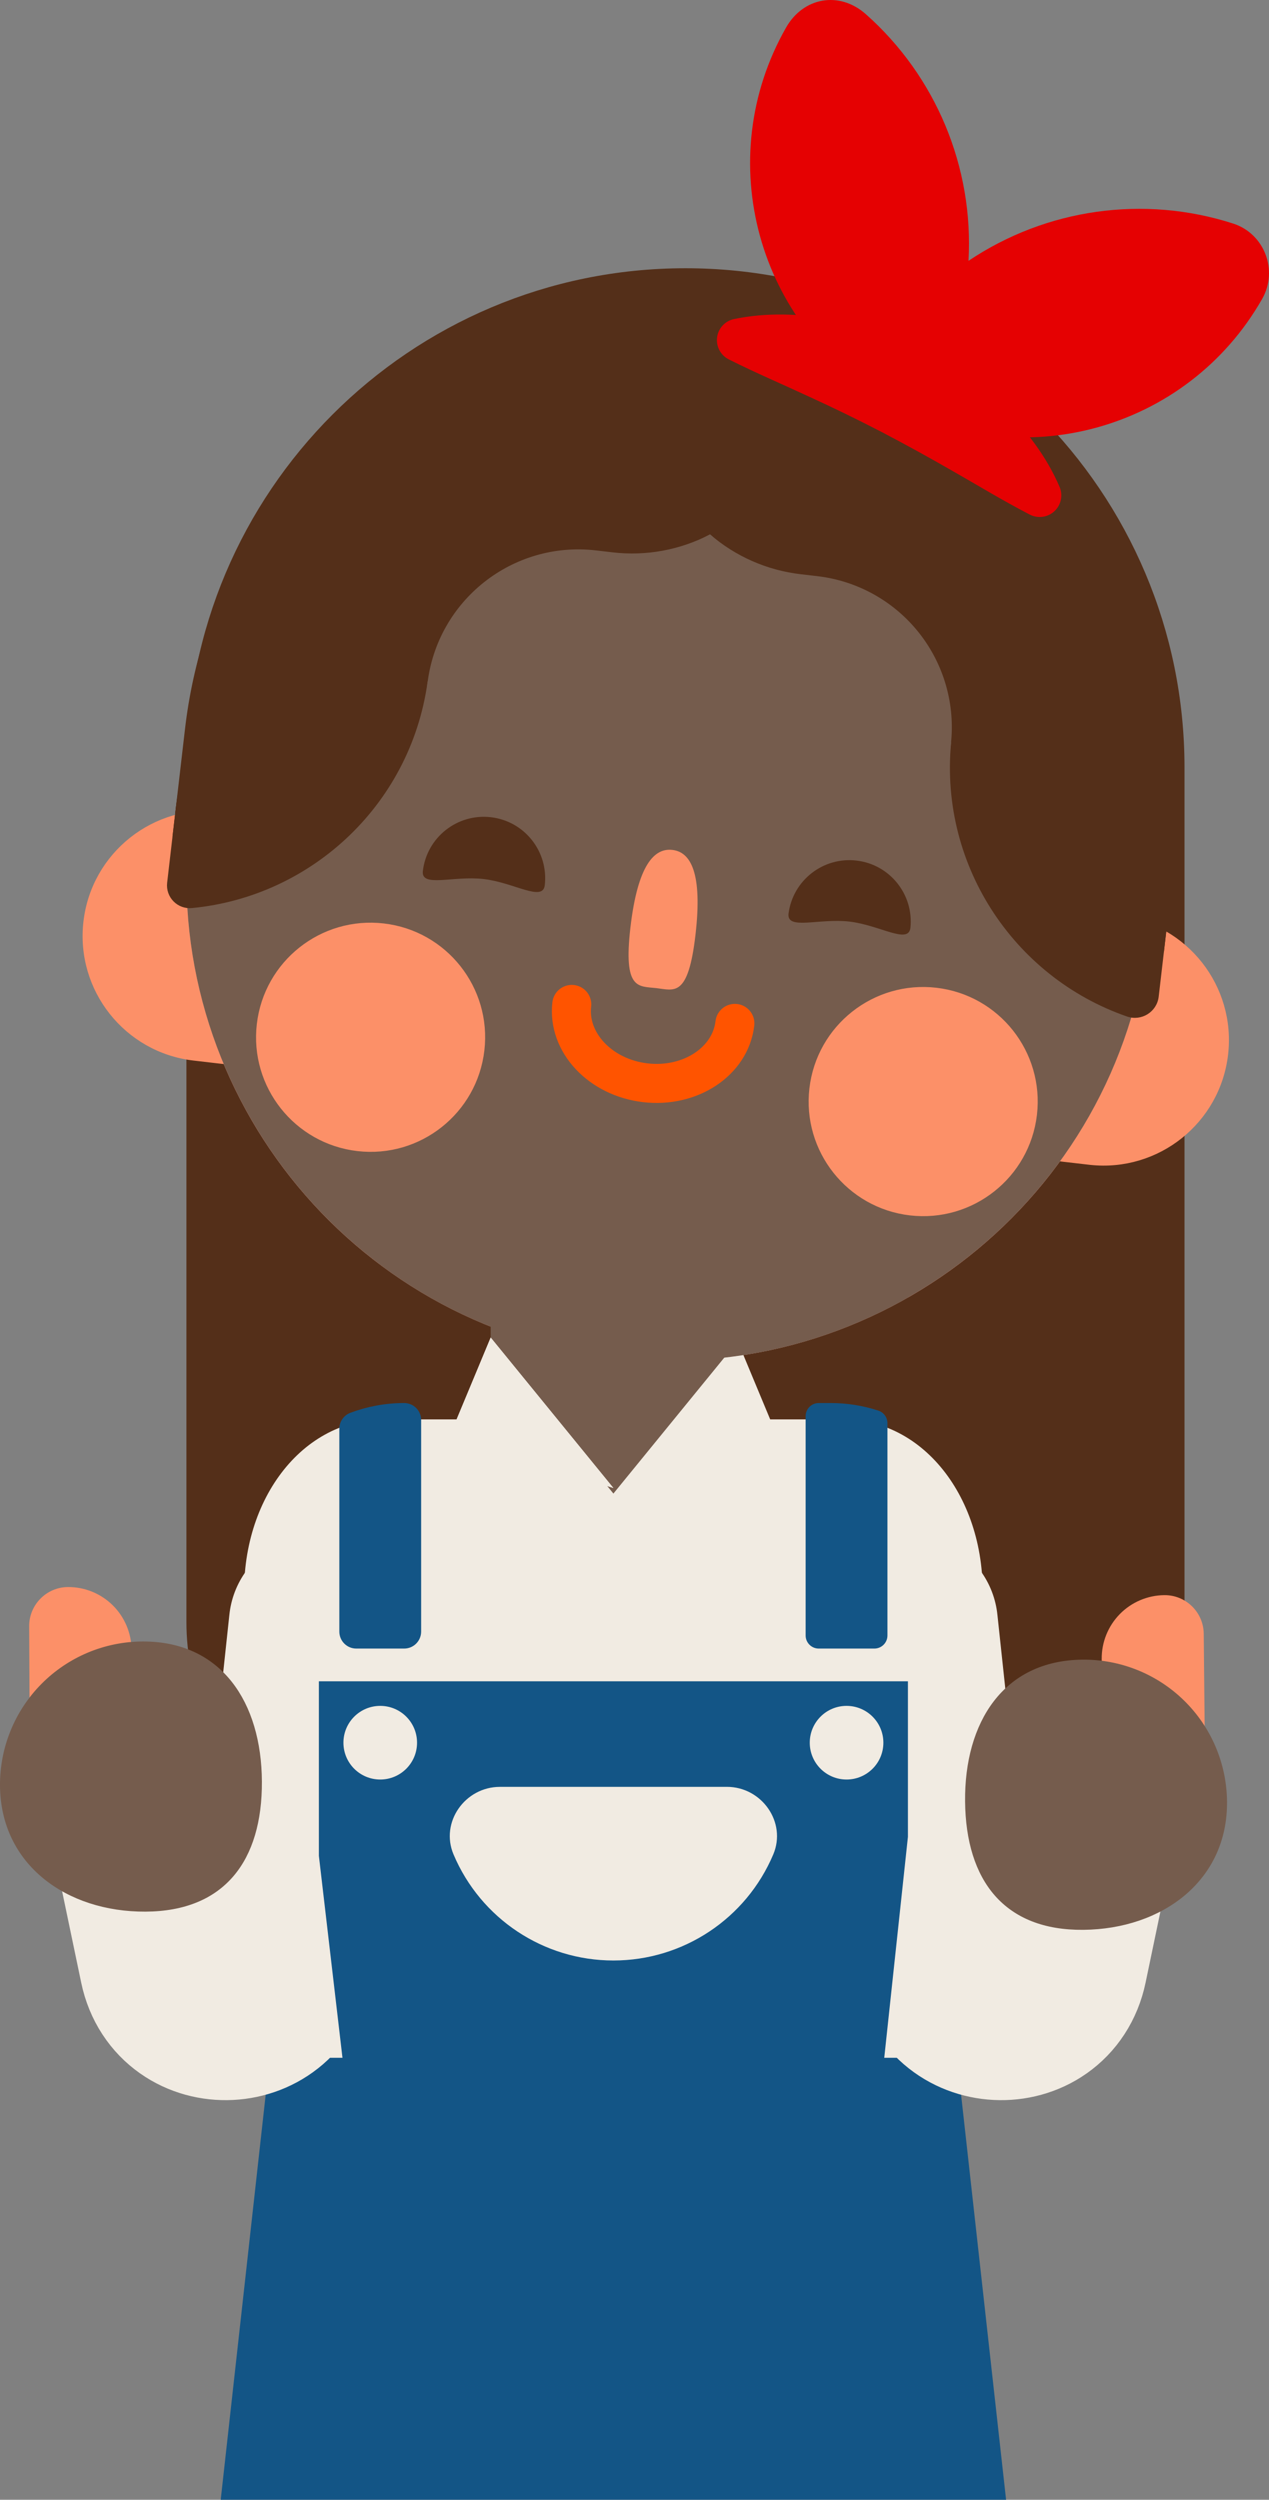 <svg version="1.1" xmlns="http://www.w3.org/2000/svg" xmlns:xlink="http://www.w3.org/1999/xlink" width="54.85" height="108" viewBox="0,0,54.85,108"><rect x="0" y="0" width="54.85" height="108" fill="#808080" stroke="none"/><g transform="translate(-213,-132)"><g data-paper-data="{&quot;isPaintingLayer&quot;:true}" fill-rule="evenodd" stroke-miterlimit="10" stroke-dasharray="" stroke-dashoffset="0" style="mix-blend-mode: normal"><path d="M239.694,189.092c-10.67,-1.242 -18.312,-10.896 -17.071,-21.565l0.49,-4.215c1.24,-10.669 10.895,-18.312 21.564,-17.071c10.67,1.24 18.313,10.895 17.072,21.564l-0.49,4.215c-1.241,10.67 -10.896,18.312 -21.565,17.072" fill="#faac99" stroke="none" stroke-width="1" stroke-linecap="butt" stroke-linejoin="miter"/><path d="M239.513,190.65c-11.445,-1.331 -19.644,-11.688 -18.313,-23.133l0.526,-4.521c1.33,-11.445 11.688,-19.644 23.133,-18.313c11.445,1.33 19.644,11.688 18.312,23.133l-0.525,4.521c-1.331,11.445 -11.688,19.644 -23.133,18.313" fill="#faac99" stroke="none" stroke-width="1" stroke-linecap="butt" stroke-linejoin="miter"/><path d="M221.058,202.082v-36.925c0.001,-11.912 9.658,-21.568 21.57,-21.568c11.912,0 21.57,9.655 21.57,21.568v36.928c0,5.641 -4.574,10.212 -10.215,10.212h-22.71c-5.642,0 -10.215,-4.573 -10.215,-10.215" data-paper-data="{&quot;origPos&quot;:null}" fill="#542f19" stroke="none" stroke-width="1" stroke-linecap="butt" stroke-linejoin="miter"/><path d="M216.607,171.811c0.346,-2.973 3.037,-5.103 6.01,-4.757l1.174,0.136c2.974,0.346 5.104,3.037 4.758,6.01c-0.346,2.974 -3.037,5.104 -6.01,4.758l-1.175,-0.137c-2.973,-0.346 -5.103,-3.037 -4.757,-6.01M254.189,176.182c0.346,-2.973 3.037,-5.103 6.01,-4.757l1.174,0.136c2.951,0.37 5.052,3.05 4.709,6.004c-0.344,2.954 -3.003,5.08 -5.961,4.763l-1.175,-0.136c-2.973,-0.346 -5.103,-3.037 -4.757,-6.01" fill="#fc9068" stroke="none" stroke-width="1" stroke-linecap="butt" stroke-linejoin="miter"/><path d="M239.513,190.65c-11.445,-1.331 -19.644,-11.688 -18.313,-23.133l0.526,-4.521c1.33,-11.445 11.688,-19.644 23.133,-18.313c11.445,1.33 19.644,11.688 18.312,23.133l-0.525,4.521c-1.331,11.445 -11.688,19.644 -23.133,18.313" fill="#faac99" stroke="none" stroke-width="1" stroke-linecap="butt" stroke-linejoin="miter"/><path d="M239.513,190.65c-11.445,-1.331 -19.644,-11.688 -18.313,-23.133l0.526,-4.521c1.33,-11.445 11.688,-19.644 23.133,-18.313c11.445,1.33 19.644,11.688 18.312,23.133l-0.525,4.521c-1.331,11.445 -11.688,19.644 -23.133,18.313" data-paper-data="{&quot;origPos&quot;:null}" fill="#755c4d" stroke="none" stroke-width="1" stroke-linecap="butt" stroke-linejoin="miter"/><path d="M243.69,155.088l-23.115,12.034c1.376,-11.833 12.084,-20.309 23.917,-18.933c11.833,1.376 20.31,12.084 18.934,23.917z" fill="#542f19" stroke="none" stroke-width="1" stroke-linecap="butt" stroke-linejoin="miter"/><path d="M234.209,182.665h10.608v56.868h-10.608z" data-paper-data="{&quot;origPos&quot;:null}" fill="#755c4d" stroke="none" stroke-width="1" stroke-linecap="butt" stroke-linejoin="miter"/><path d="M246.585,194.032l-7.072,2.257l5.304,-6.501z" fill="#f1ebe2" stroke="none" stroke-width="1" stroke-linecap="butt" stroke-linejoin="miter"/><path d="M247.222,237.525h-15.419c-2.87,0 -5.395,-2.363 -5.649,-5.38l-2.567,-30.563c-0.376,-4.473 2.303,-8.258 5.999,-8.258h19.854c3.696,0 6.374,3.785 5.998,8.258l-2.567,30.564c-0.253,3.016 -2.779,5.379 -5.649,5.379" fill="#f1ebe2" stroke="none" stroke-width="1" stroke-linecap="butt" stroke-linejoin="miter"/><path d="M256.486,240h-33.946l2.121,-19.095h29.703z" fill="#135586" stroke="none" stroke-width="1" stroke-linecap="butt" stroke-linejoin="miter"/><path d="M226.783,202.165l-1.547,14.454c-0.303,2.824 -4.338,3.025 -4.919,0.244l-1.667,-7.98M252.242,202.165l1.548,14.454c0.302,2.824 4.338,3.025 4.918,0.244l1.667,-7.98" fill="none" stroke="#f1ebe2" stroke-width="7.779" stroke-linecap="round" stroke-linejoin="miter"/><path d="M251.182,221.259h-23.338l-1.061,-9.08v-7.54h25.46v6.72zM251.358,193.485c-0.001,-0.248 -0.162,-0.467 -0.398,-0.542c-0.662,-0.216 -1.354,-0.326 -2.05,-0.326h-0.522c-0.15,-0 -0.294,0.059 -0.4,0.165c-0.106,0.106 -0.166,0.25 -0.166,0.4v9.478c0,0.312 0.253,0.565 0.566,0.565h2.405c0.312,0 0.565,-0.253 0.565,-0.565zM231.203,193.35c0,-0.405 -0.328,-0.733 -0.733,-0.733c-0.82,0 -1.602,0.151 -2.326,0.422c-0.287,0.108 -0.477,0.383 -0.477,0.69v8.763c0,0.405 0.328,0.733 0.733,0.733h2.07c0.405,0 0.733,-0.328 0.733,-0.733z" fill="#135586" stroke="none" stroke-width="1" stroke-linecap="butt" stroke-linejoin="miter"/><path d="M256.929,154.05c4.697,4.511 7.307,11.087 6.497,18.056l-0.344,2.956c-0.077,0.656 -0.743,1.072 -1.368,0.856c-4.94,-1.708 -8.208,-6.669 -7.578,-12.075l1.064,-9.158c0.098,-0.84 1.119,-1.221 1.73,-0.635M220.575,167.122c0.893,-7.679 5.72,-13.942 12.23,-17.018l-1.292,11.108c-0.631,5.429 -4.983,9.519 -10.213,10.02c-0.296,0.03 -0.589,-0.075 -0.798,-0.287c-0.209,-0.211 -0.311,-0.506 -0.278,-0.801l0.351,-3.022" fill="#542f19" stroke="none" stroke-width="1" stroke-linecap="butt" stroke-linejoin="miter"/><path d="M248.329,156.893c1.731,0.201 3.311,1.082 4.393,2.448c1.082,1.366 1.576,3.106 1.375,4.837l-0.425,3.652c-0.419,3.604 -3.681,6.186 -7.285,5.767l-9.57,-1.113c-1.731,-0.201 -3.311,-1.082 -4.393,-2.448c-1.082,-1.366 -1.576,-3.106 -1.375,-4.837l0.425,-3.652c0.419,-3.604 3.681,-6.186 7.285,-5.767l0.72,0.084c1.449,0.169 2.916,-0.101 4.21,-0.775c1.105,0.953 2.471,1.552 3.92,1.72l0.721,0.084" data-paper-data="{&quot;origPos&quot;:null}" fill="#755c4d" stroke="none" stroke-width="1" stroke-linecap="butt" stroke-linejoin="miter"/><path d="M243.06,172.396c-0.316,2.716 -0.915,2.385 -1.691,2.295c-0.776,-0.09 -1.435,0.094 -1.12,-2.622c0.317,-2.716 1.038,-3.44 1.814,-3.349c0.776,0.09 1.312,0.96 0.997,3.676" fill="#fc9068" stroke="none" stroke-width="1" stroke-linecap="butt" stroke-linejoin="miter"/><path d="M236.546,170.248c-0.085,0.727 -1.322,-0.116 -2.639,-0.27c-1.317,-0.153 -2.714,0.384 -2.63,-0.343c0.169,-1.455 1.486,-2.497 2.941,-2.328c1.455,0.169 2.497,1.486 2.328,2.941" fill="#542f19" stroke="none" stroke-width="1" stroke-linecap="butt" stroke-linejoin="miter"/><path d="M244.764,176.215c-0.191,1.643 -1.924,2.791 -3.87,2.565c-1.948,-0.226 -3.37,-1.742 -3.18,-3.385" fill="none" stroke="#ff5400" stroke-width="1.686" stroke-linecap="round" stroke-linejoin="round"/><path d="M252.351,172.086c-0.084,0.727 -1.321,-0.116 -2.638,-0.27c-1.317,-0.152 -2.715,0.385 -2.63,-0.343c0.187,-1.439 1.495,-2.461 2.937,-2.293c1.441,0.168 2.48,1.463 2.331,2.906" fill="#542f19" stroke="none" stroke-width="1" stroke-linecap="butt" stroke-linejoin="miter"/><path d="M263.304,173.149l-4.76,-15.114l-18.982,-9.73l-19.108,19.861l0.543,-4.675c1.377,-11.833 12.084,-20.31 23.917,-18.934c11.834,1.376 20.31,12.085 18.934,23.918l-0.544,4.675z" fill="#542f19" stroke="none" stroke-width="1" stroke-linecap="butt" stroke-linejoin="miter"/><path d="M257.485,154.22c-1.174,-0.612 -2.214,-1.246 -3.26,-1.842c-1.025,-0.591 -2.062,-1.161 -3.11,-1.71c-1.051,-0.544 -2.116,-1.062 -3.193,-1.553c-1.091,-0.509 -2.215,-0.984 -3.396,-1.575l-0.023,-0.011c-0.355,-0.177 -0.559,-0.56 -0.508,-0.954c0.051,-0.394 0.347,-0.711 0.736,-0.791c1.39,-0.288 2.813,-0.235 4.2,0.009c1.385,0.253 2.736,0.718 3.995,1.363c1.261,0.641 2.419,1.467 3.435,2.452c1.006,0.985 1.874,2.116 2.437,3.427c0.155,0.362 0.066,0.782 -0.222,1.051c-0.288,0.268 -0.714,0.327 -1.064,0.147l-0.027,-0.014z" fill="#e50102" stroke="none" stroke-width="1" stroke-linecap="butt" stroke-linejoin="miter"/><path d="M244.817,190.029l-5.304,6.5l-5.304,-6.501z" data-paper-data="{&quot;origPos&quot;:null}" fill="#755c4d" stroke="none" stroke-width="1" stroke-linecap="butt" stroke-linejoin="miter"/><path d="M234.209,189.788l5.304,6.501l-7.072,-2.257z" fill="#f1ebe2" stroke="none" stroke-width="1" stroke-linecap="butt" stroke-linejoin="miter"/><path d="M234.209,189.788l5.304,6.501l-7.072,-2.257z" fill="#f1ebe2" stroke="none" stroke-width="1" stroke-linecap="butt" stroke-linejoin="miter"/><path d="M257.82,180.164c-0.316,2.716 -2.774,4.661 -5.489,4.346c-2.716,-0.316 -4.661,-2.774 -4.346,-5.489c0.316,-2.716 2.774,-4.661 5.489,-4.346c2.716,0.316 4.661,2.774 4.346,5.489M233.936,177.386c-0.316,2.716 -2.773,4.662 -5.489,4.346c-2.716,-0.316 -4.662,-2.773 -4.346,-5.489c0.316,-2.716 2.773,-4.662 5.489,-4.346c2.716,0.316 4.662,2.773 4.346,5.489M218.712,208.662l-4.42,0.022l-0.031,-6.422c-0.004,-0.931 0.747,-1.69 1.678,-1.695c0.725,-0.004 1.422,0.281 1.937,0.791c0.515,0.51 0.807,1.204 0.81,1.929z" fill="#fc9068" stroke="none" stroke-width="1" stroke-linecap="butt" stroke-linejoin="miter"/><path d="M224.32,208.971c0.017,3.417 -1.614,5.603 -5.031,5.62c-3.419,0.017 -6.272,-2.036 -6.289,-5.454c-0.008,-1.641 0.636,-3.218 1.791,-4.384c1.155,-1.166 2.726,-1.826 4.367,-1.834c3.417,-0.017 5.146,2.634 5.162,6.052" data-paper-data="{&quot;origPos&quot;:null}" fill="#755c4d" stroke="none" stroke-width="1" stroke-linecap="butt" stroke-linejoin="miter"/><path d="M260.619,203.677c-0.007,-0.725 0.274,-1.423 0.782,-1.941c0.508,-0.518 1.2,-0.812 1.925,-0.819c0.931,-0.009 1.694,0.739 1.703,1.67l0.064,6.422l-4.42,0.044z" fill="#fc9068" stroke="none" stroke-width="1" stroke-linecap="butt" stroke-linejoin="miter"/><path d="M254.714,209.832c-0.034,-3.418 1.656,-6.094 5.073,-6.128c1.641,-0.016 3.222,0.62 4.394,1.769c1.172,1.149 1.839,2.717 1.855,4.358c0.034,3.417 -2.79,5.512 -6.208,5.546c-3.417,0.034 -5.08,-2.128 -5.114,-5.545" data-paper-data="{&quot;origPos&quot;:null}" fill="#755c4d" stroke="none" stroke-width="1" stroke-linecap="butt" stroke-linejoin="miter"/><path d="M231.026,207.292c0,0.879 -0.712,1.591 -1.591,1.591c-0.879,0 -1.591,-0.712 -1.591,-1.591c0,-0.879 0.712,-1.591 1.591,-1.591c0.879,0 1.591,0.712 1.591,1.591M251.182,207.292c0,0.879 -0.713,1.591 -1.591,1.591c-0.879,0 -1.591,-0.713 -1.591,-1.591c0,-0.879 0.713,-1.591 1.591,-1.591c0.879,0 1.591,0.713 1.591,1.591" fill="#f1ebe2" stroke="none" stroke-width="1" stroke-linecap="butt" stroke-linejoin="miter"/><path d="M254.861,143.27c3.366,-2.259 7.581,-2.853 11.44,-1.611c1.354,0.438 1.957,2.021 1.252,3.258c-3.238,5.682 -10.469,7.663 -16.151,4.425c-5.682,-3.239 -7.663,-10.47 -4.425,-16.152c0.751,-1.316 2.305,-1.585 3.441,-0.583c3.035,2.687 4.673,6.616 4.444,10.663" fill="#e50102" stroke="none" stroke-width="1" stroke-linecap="butt" stroke-linejoin="miter"/><path d="M234.608,209.199h9.81c1.507,0 2.592,1.532 2.005,2.92c-1.173,2.777 -3.895,4.583 -6.91,4.583c-3.015,0 -5.737,-1.805 -6.91,-4.583c-0.587,-1.389 0.497,-2.919 2.004,-2.919z" fill="#f1ebe2" stroke="none" stroke-width="1" stroke-linecap="butt" stroke-linejoin="miter"/><path d="M239.512,190.65c-3.673,-0.423 -7.166,-1.819 -10.119,-4.044h22.85v1.45c-3.728,2.126 -8.14,3.128 -12.73,2.594" data-paper-data="{&quot;origPos&quot;:null}" fill="#755c4d" stroke="none" stroke-width="1" stroke-linecap="butt" stroke-linejoin="miter"/></g></g></svg>